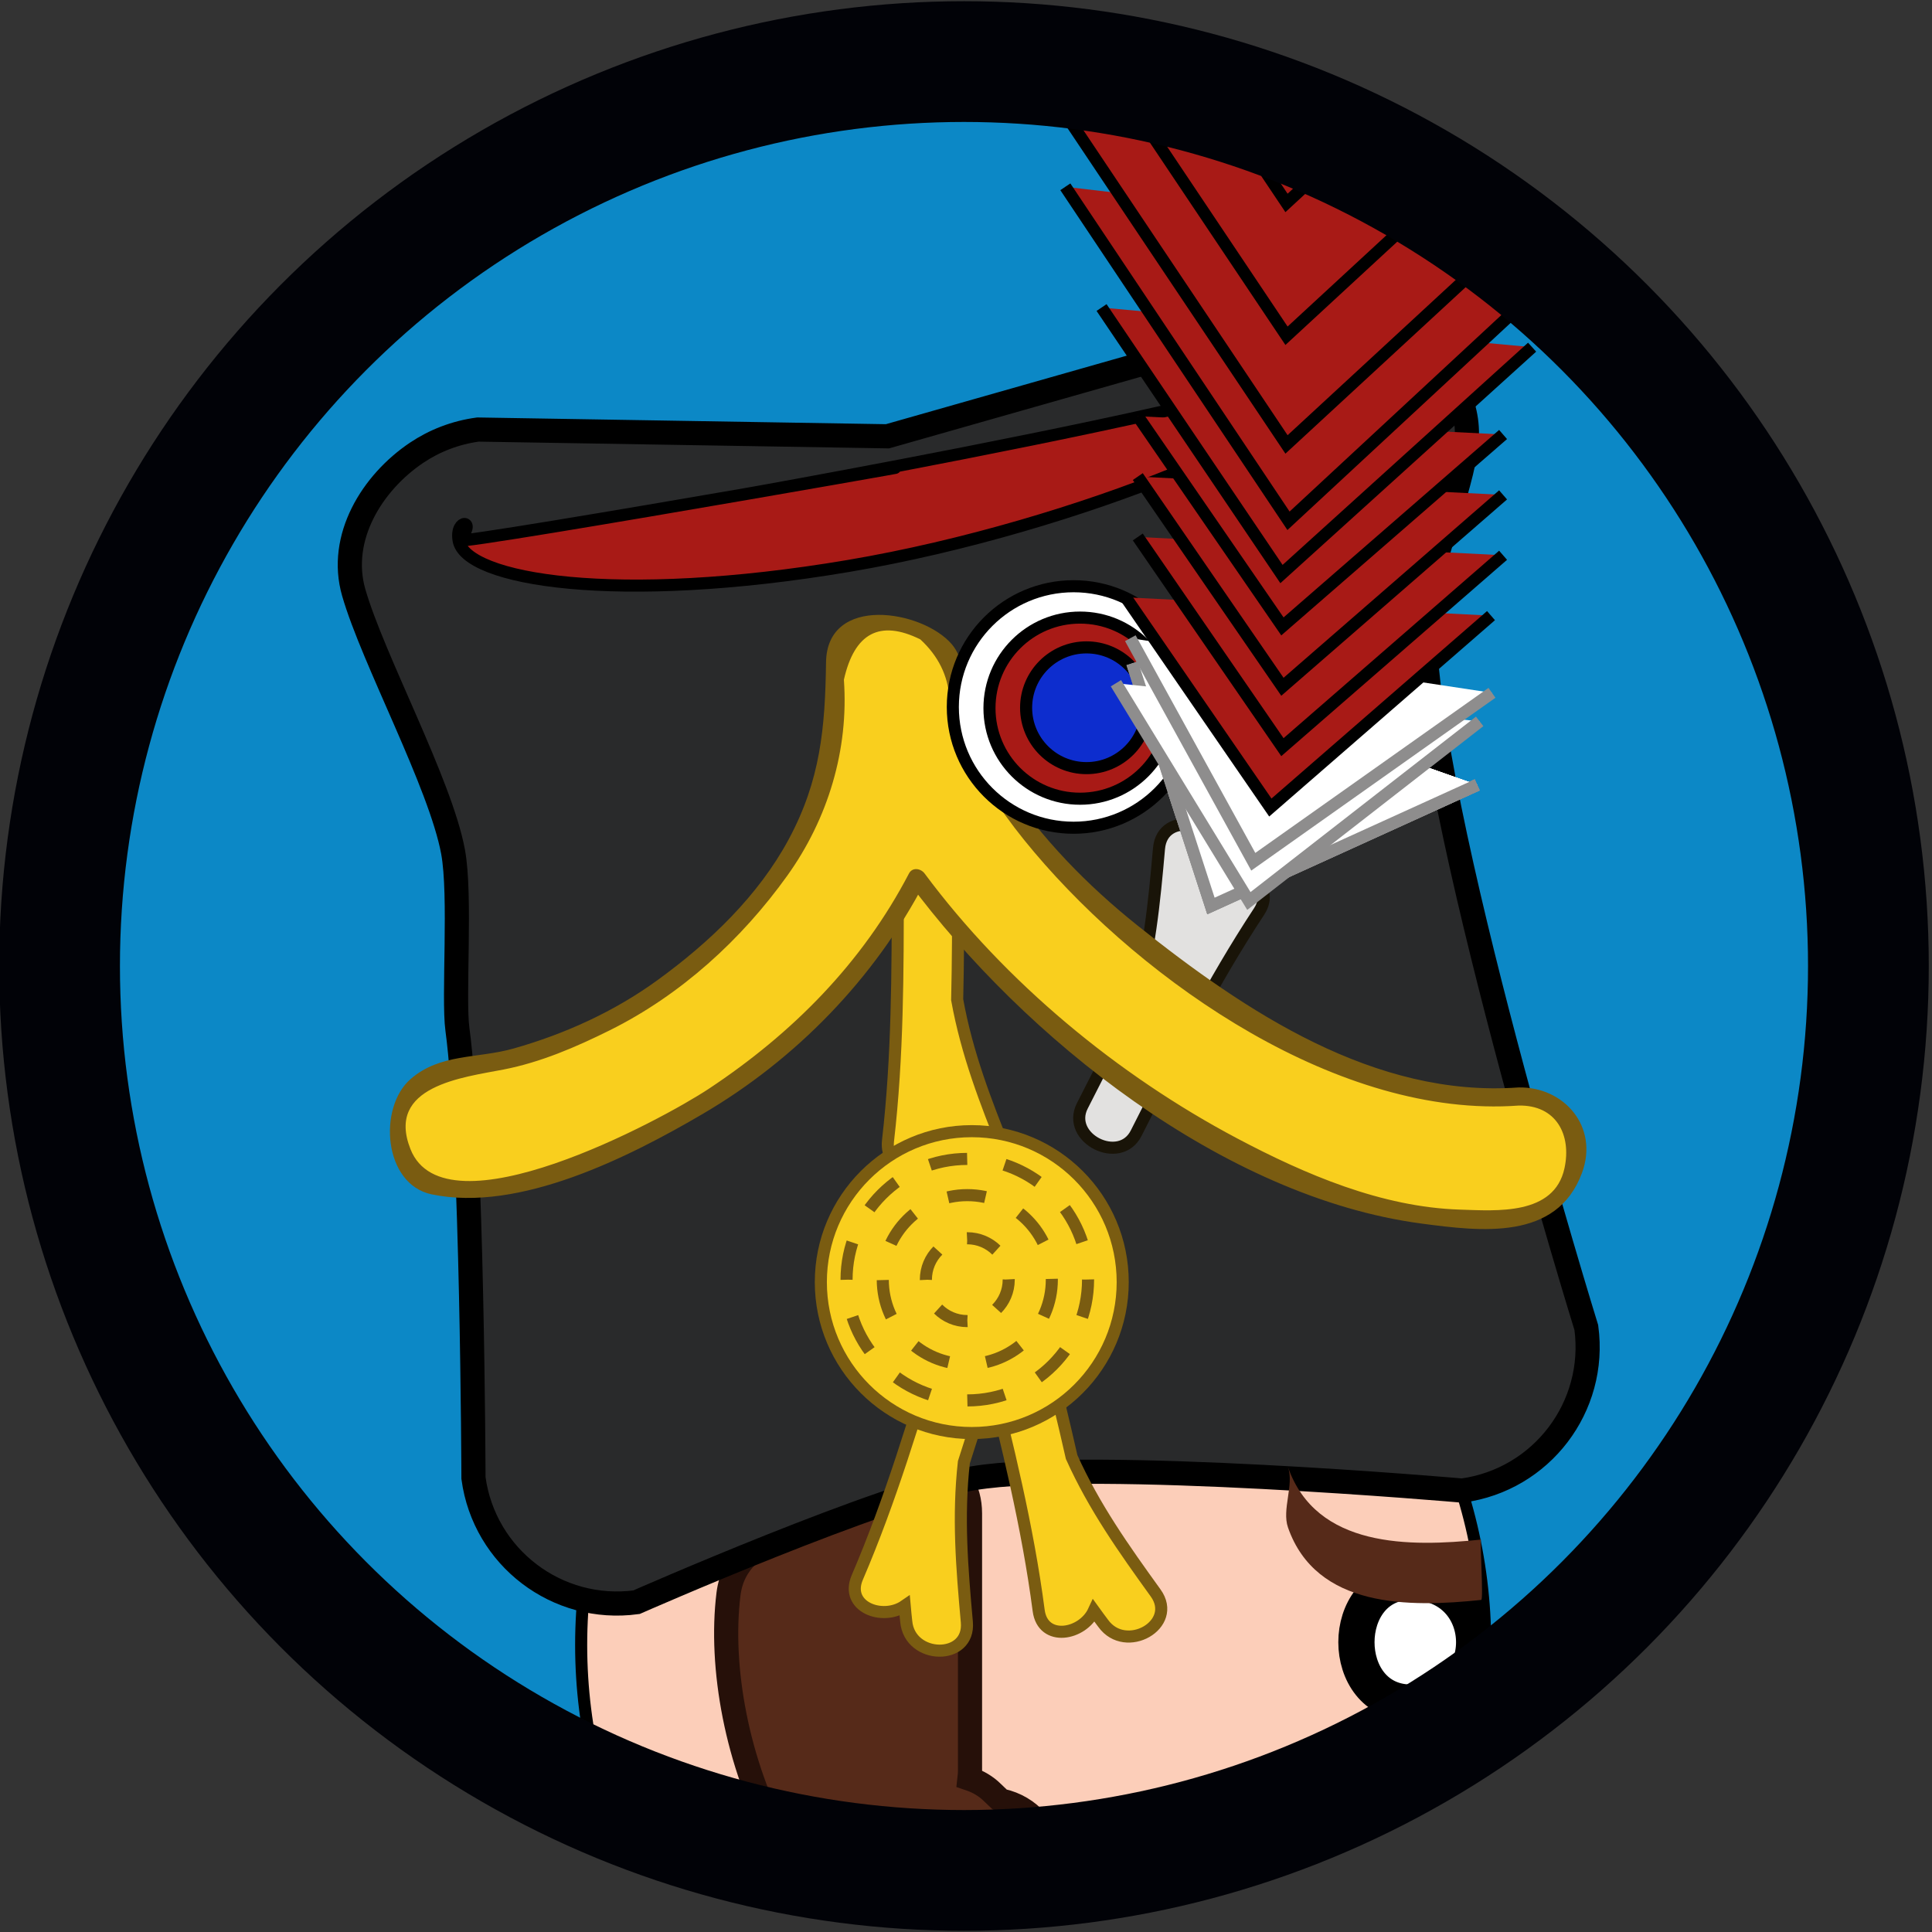 <?xml version="1.0" encoding="utf-8"?>
<!-- Generator: Adobe Illustrator 16.0.0, SVG Export Plug-In . SVG Version: 6.00 Build 0)  -->
<!DOCTYPE svg PUBLIC "-//W3C//DTD SVG 1.1//EN" "http://www.w3.org/Graphics/SVG/1.1/DTD/svg11.dtd">
<svg version="1.1" id="Base" xmlns="http://www.w3.org/2000/svg" xmlns:xlink="http://www.w3.org/1999/xlink" x="0px" y="0px"
	 width="160px" height="160px" viewBox="0 0 160 160" enable-background="new 0 0 160 160" xml:space="preserve">
<rect x="0" y="0" width="160" height="160" fill="#333333" stroke="none"/>
<g>
	<defs>
		<circle id="SVGID_1_" cx="80.124" cy="79.485" r="73.5"/>
	</defs>
	<clipPath id="SVGID_2_">
		<use xlink:href="#SVGID_1_"  overflow="visible"/>
	</clipPath>
	<polyline clip-path="url(#SVGID_2_)" fill="#FFFFFF" stroke="#8E8D8D" stroke-miterlimit="10" points="122.332,65.004
		100.286,75.029 96.993,64.881 93.766,54.931 	"/>
	<polyline clip-path="url(#SVGID_2_)" fill="#FFFFFF" stroke="#8E8D8D" stroke-miterlimit="10" points="122.332,65.004
		100.286,75.029 96.993,64.881 93.766,54.931 	"/>
	<polyline clip-path="url(#SVGID_2_)" fill="#FFFFFF" stroke="#8E8D8D" stroke-miterlimit="10" points="122.332,65.004
		100.286,75.029 96.993,64.881 93.766,54.931 	"/>
	<polyline clip-path="url(#SVGID_2_)" fill="#FFFFFF" stroke="#8E8D8D" stroke-miterlimit="10" points="122.332,65.004
		100.286,75.029 96.993,64.881 93.766,54.931 	"/>
	<polyline clip-path="url(#SVGID_2_)" fill="#FFFFFF" stroke="#8E8D8D" stroke-miterlimit="10" points="122.332,65.004
		100.286,75.029 96.993,64.881 93.766,54.931 	"/>
	<polyline clip-path="url(#SVGID_2_)" fill="#FFFFFF" stroke="#8E8D8D" stroke-miterlimit="10" points="122.332,65.004
		100.286,75.029 96.993,64.881 93.766,54.931 	"/>
	<polyline clip-path="url(#SVGID_2_)" fill="#FFFFFF" stroke="#8E8D8D" stroke-miterlimit="10" points="122.332,65.004
		100.286,75.029 96.993,64.881 93.766,54.931 	"/>
	<polyline clip-path="url(#SVGID_2_)" fill="#FFFFFF" stroke="#8E8D8D" stroke-miterlimit="10" points="122.332,65.004
		100.286,75.029 96.993,64.881 93.766,54.931 	"/>
	<polyline clip-path="url(#SVGID_2_)" fill="#FFFFFF" stroke="#8E8D8D" stroke-miterlimit="10" points="122.332,65.004
		100.286,75.029 96.993,64.881 93.766,54.931 	"/>
	<polyline clip-path="url(#SVGID_2_)" fill="#FFFFFF" stroke="#8E8D8D" stroke-miterlimit="10" points="122.332,65.004
		100.286,75.029 96.993,64.881 93.766,54.931 	"/>
	<polyline clip-path="url(#SVGID_2_)" fill="#FFFFFF" stroke="#8E8D8D" stroke-miterlimit="10" points="122.332,65.004
		100.286,75.029 96.993,64.881 93.766,54.931 	"/>
	<polyline clip-path="url(#SVGID_2_)" fill="#FFFFFF" stroke="#8E8D8D" stroke-miterlimit="10" points="122.332,65.004
		100.286,75.029 96.993,64.881 93.766,54.931 	"/>
	<polyline clip-path="url(#SVGID_2_)" fill="#FFFFFF" stroke="#8E8D8D" stroke-miterlimit="10" points="122.332,65.004
		100.286,75.029 96.993,64.881 93.766,54.931 	"/>
	<circle clip-path="url(#SVGID_2_)" fill="#232426" stroke="#000000" stroke-miterlimit="10" cx="80.607" cy="79.839" r="80"/>
	<circle clip-path="url(#SVGID_2_)" fill="#0C88C6" stroke="#000000" stroke-miterlimit="10" cx="80.124" cy="79.485" r="73.5"/>
	<polyline clip-path="url(#SVGID_2_)" fill="#FFFFFF" stroke="#8E8D8D" stroke-miterlimit="10" points="122.332,65.004
		100.286,75.029 96.993,64.881 93.766,54.931 	"/>

		<ellipse clip-path="url(#SVGID_2_)" fill="#FCCEB9" stroke="#000000" stroke-miterlimit="10" cx="85.564" cy="136.233" rx="37.435" ry="40.101"/>
	<path clip-path="url(#SVGID_2_)" fill="#562A19" stroke="#261009" stroke-width="2" stroke-miterlimit="10" d="M87,154
		c0-2.478-1.763-4.368-4.039-4.871c-0.06-0.036-0.121-0.071-0.18-0.109c-0.197-0.181-0.39-0.365-0.579-0.555
		c-0.552-0.551-1.214-0.926-1.917-1.162c0.023-0.207,0.047-0.413,0.047-0.636v-21.334c0-4.131-4.102-5.61-7.052-4.449
		c-1.867-1.444-4.82-1.387-6.65,0.152c-0.204-0.022-0.414-0.036-0.632-0.036c-4.495,0-5.853,4.856-4.081,7.801
		c-0.821,0.777-1.417,1.843-1.585,3.199c-1.508,12.148,5.85,31.79,20.333,31.667c3.653-0.031,5.235-3.255,4.749-6.034
		C86.384,156.69,87,155.367,87,154z"/>
	<path clip-path="url(#SVGID_2_)" fill="#292A2B" stroke="#000000" stroke-width="2" stroke-miterlimit="10" d="M121.456,36.61
		c-0.326,3.816-3.492,11.083-3.501,14.912c-0.036,14.985,13.417,58.421,13.417,58.421c0.889,6.569-3.714,12.611-10.284,13.499
		c0,0-30.492-2.672-40.48-1.021c-7.332,1.211-27.897,10.267-27.897,10.267c-6.57,0.889-12.611-3.713-13.5-10.283
		c0,0-0.089-27.99-1.329-37.156c-0.356-2.633,0.309-11.095-0.362-14.712c-1.047-5.65-6.635-15.941-8.225-21.464
		c-1.309-4.547,1.529-9.109,5.208-11.579c1.476-0.99,3.195-1.667,5.076-1.921l33.916,0.559l34.461-9.804
		C114.526,25.438,122.022,30.005,121.456,36.61z"/>
	<path clip-path="url(#SVGID_2_)" fill="#A81A16" stroke="#000000" stroke-miterlimit="10" d="M109.526,31.442
		c0.559,3.307-20.124,12.195-39.267,15.429c-19.144,3.234-31.722,1.185-32.28-2.123c-0.317-1.879,1.657-1.732,0,0
		c-0.521,0.545,54.158-9.157,29.999-4.93c-27.241,4.766,45.263-7.578,41.269-10.032C107.551,28.745,109.247,29.787,109.526,31.442z"
		/>
	<path clip-path="url(#SVGID_2_)" fill="#F9CF1E" stroke="#7A5C11" stroke-miterlimit="10" d="M80.07,134.33
		c-0.405-4.504-0.75-8.723-0.246-13.231c0.985-3.033,1.877-6.006,2.737-8.88c0.859-2.875-3.931-4.306-4.791-1.432
		c-2.005,6.706-4.01,13.408-6.773,19.851c-1.048,2.442,2.095,3.615,3.92,2.353c0.037,0.451,0.093,0.842,0.134,1.294
		C75.337,137.453,80.359,137.544,80.07,134.33z"/>
	<path clip-path="url(#SVGID_2_)" fill="#F9CF1E" stroke="#7A5C11" stroke-miterlimit="10" d="M95.706,131.924
		c-2.645-3.667-5.093-7.12-6.958-11.257c-0.7-3.111-1.447-6.123-2.174-9.034s-5.577-1.699-4.852,1.212
		c1.695,6.791,3.389,13.578,4.296,20.529c0.345,2.635,3.646,2.042,4.572,0.025c0.263,0.369,0.51,0.677,0.775,1.044
		C93.227,137.025,97.593,134.542,95.706,131.924z"/>
	<path clip-path="url(#SVGID_2_)" fill="#F9CF1E" stroke="#7A5C11" stroke-miterlimit="10" d="M83.292,95.4
		c-1.678-4.199-3.216-8.143-4.023-12.607c0.075-3.188,0.08-6.292,0.08-9.292s-5-3-5,0c-0.001,7-0.003,13.995-0.807,20.959
		c-0.305,2.64,3.042,2.864,4.43,1.132c0.165,0.422,0.33,0.78,0.499,1.201C79.651,99.748,84.489,98.397,83.292,95.4z"/>
	<circle clip-path="url(#SVGID_2_)" fill="#F9CF1E" stroke="#7A5C11" stroke-miterlimit="10" cx="80.478" cy="106.178" r="12.5"/>
	<polyline clip-path="url(#SVGID_2_)" fill="#FFFFFF" stroke="#8E8D8D" stroke-miterlimit="10" points="122.332,65.004
		100.286,75.029 96.993,64.881 93.766,54.931 	"/>
	<polyline clip-path="url(#SVGID_2_)" fill="#FFFFFF" stroke="#8E8D8D" stroke-miterlimit="10" points="122.332,65.004
		100.286,75.029 96.993,64.881 93.766,54.931 	"/>
	<path clip-path="url(#SVGID_2_)" fill="#E2E1E0" stroke="#191408" stroke-miterlimit="10" d="M95.984,70.268
		c-0.396,4.504-0.801,8.717-2.094,13.067c-1.505,2.812-2.908,5.58-4.262,8.258c-1.353,2.678,3.109,4.932,4.464,2.254
		c3.157-6.246,6.312-12.49,10.17-18.343c1.462-2.219-1.423-3.928-3.443-3.008c0.043-0.451,0.057-0.845,0.096-1.297
		C101.194,68.028,96.267,67.052,95.984,70.268z"/>
	<g clip-path="url(#SVGID_2_)">
		<path fill="#F9CF1E" d="M125.751,90.808c-10.036,1.109-19.911-4.777-27.77-10.358c-7.489-5.318-17.685-14.368-18.843-24.157
			c-0.395-3.771-4.088-5.324-6.88-4.618c-1.93,0.462-3.431,1.995-3.12,4.618c1.653,15.812-16.502,31-31.291,32.097
			c-6.39,0.474-6.437,10.478,0,10c14.478-1.073,31.103-11.646,38.077-25.671c3.857,5.379,8.869,10.067,13.923,14.035
			c9.704,7.621,23.033,15.479,35.903,14.056C132.088,100.108,132.157,90.1,125.751,90.808z"/>
		<g>
			<path fill="#7A5C11" d="M125.751,90.058c-11.883,0.863-22.607-6.273-31.522-13.392c-4.204-3.358-7.983-7.246-10.971-11.729
				c-1.527-2.294-2.54-4.847-3.183-7.514c-0.332-1.375-0.271-2.926-1.254-4.073c-2.429-2.834-10.333-4.141-10.412,1.499
				c-0.075,5.419-0.458,9.754-3.086,14.648c-2.535,4.718-6.588,8.563-10.875,11.677c-3.582,2.602-7.668,4.456-11.914,5.659
				c-2.999,0.85-6.085,0.396-8.535,2.533c-2.709,2.364-2.243,8.707,1.744,9.544c7.264,1.525,16.391-3.108,22.449-6.657
				c7.725-4.526,14.241-11.224,18.38-19.157c-0.432,0-0.863,0-1.295,0c9.553,12.868,26.059,26.047,42.407,28.229
				c4.987,0.666,11.243,1.437,13.326-4.18C132.438,93.301,129.512,89.975,125.751,90.058c-0.966,0.021-0.968,1.521,0,1.5
				c3.137-0.069,4.41,2.436,3.813,5.188c-0.852,3.934-5.645,3.523-8.653,3.429c-6.49-0.204-12.811-2.912-18.454-5.898
				c-9.9-5.24-19.202-12.937-25.885-21.938c-0.312-0.42-1.01-0.546-1.295,0c-3.869,7.414-9.644,13.235-16.58,17.831
				c-3.92,2.598-21.84,12.228-24.703,4.998c-2.071-5.231,4.341-5.94,7.704-6.594c3.078-0.598,6.005-1.861,8.799-3.249
				c5.877-2.919,10.901-7.499,14.7-12.803c3.382-4.722,5.103-10.445,4.691-16.23c0.872-3.881,2.982-4.995,6.331-3.34
				c1.481,1.37,2.285,2.993,2.409,4.87c0.221,1.379,0.732,2.835,1.32,4.098c1.489,3.196,3.438,5.977,5.707,8.659
				c9.223,10.902,25.32,22.053,40.096,20.98C126.71,91.489,126.717,89.988,125.751,90.058z"/>
		</g>
	</g>
	<path clip-path="url(#SVGID_2_)" fill="#A81A16" stroke="#000000" stroke-miterlimit="10" d="M37.815,93.646"/>
	<path clip-path="url(#SVGID_2_)" fill="#A81A16" stroke="#000000" stroke-miterlimit="10" d="M72.259,51.674"/>
	<polyline clip-path="url(#SVGID_2_)" fill="#FFFFFF" stroke="#8E8D8D" stroke-miterlimit="10" points="122.332,65.004
		100.286,75.029 96.993,64.881 93.766,54.931 	"/>
	<circle clip-path="url(#SVGID_2_)" fill="#FFFFFF" stroke="#000000" stroke-miterlimit="10" cx="88.909" cy="58.549" r="10"/>
	<circle clip-path="url(#SVGID_2_)" fill="#A81A16" stroke="#000000" stroke-miterlimit="10" cx="89.444" cy="58.646" r="7.5"/>
	<circle clip-path="url(#SVGID_2_)" fill="#0D2DCE" stroke="#000000" stroke-miterlimit="10" cx="89.978" cy="58.613" r="5"/>
	<g clip-path="url(#SVGID_2_)">
		<circle fill="#F9CF1E" cx="80.108" cy="105.976" r="10"/>
		<circle fill="none" stroke="#7A5C11" stroke-miterlimit="10" stroke-dasharray="3.141,3.141" cx="80.108" cy="105.976" r="10"/>
	</g>
	<g clip-path="url(#SVGID_2_)">
		<circle fill="#F9CF1E" cx="80.108" cy="105.976" r="7"/>
		<circle fill="none" stroke="#7A5C11" stroke-miterlimit="10" stroke-dasharray="3.137,3.137" cx="80.108" cy="105.976" r="7"/>
	</g>
	<g clip-path="url(#SVGID_2_)">
		<circle fill="#F9CF1E" cx="80.108" cy="105.977" r="3.43"/>

			<circle fill="none" stroke="#7A5C11" stroke-miterlimit="10" stroke-dasharray="2.69,2.69" cx="80.108" cy="105.977" r="3.43"/>
	</g>
	<polyline clip-path="url(#SVGID_2_)" fill="#FFFFFF" stroke="#8E8D8D" stroke-miterlimit="10" points="122.332,65.004
		100.286,75.029 96.993,64.881 93.766,54.931 	"/>
	<polyline clip-path="url(#SVGID_2_)" fill="#FFFFFF" stroke="#8E8D8D" stroke-miterlimit="10" points="122.332,65.004
		100.286,75.029 96.993,64.881 93.766,54.931 	"/>
	<polyline clip-path="url(#SVGID_2_)" fill="#FFFFFF" stroke="#8E8D8D" stroke-miterlimit="10" points="122.54,59.742
		103.427,74.616 97.866,65.511 92.416,56.583 	"/>
	<polyline clip-path="url(#SVGID_2_)" fill="#FFFFFF" stroke="#8E8D8D" stroke-miterlimit="10" points="123.559,57.377
		103.791,71.367 98.648,62.018 93.61,52.852 	"/>
	<polyline clip-path="url(#SVGID_2_)" fill="#A81A16" stroke="#000000" stroke-miterlimit="10" points="123.478,50.984
		105.204,66.876 99.155,58.087 93.227,49.469 	"/>
	<polyline clip-path="url(#SVGID_2_)" fill="#A81A16" stroke="#000000" stroke-miterlimit="10" points="124.478,45.984
		106.204,61.876 100.155,53.087 94.227,44.469 	"/>
	<polyline clip-path="url(#SVGID_2_)" fill="#A81A16" stroke="#000000" stroke-miterlimit="10" points="124.478,40.984
		106.204,56.876 100.155,48.087 94.227,39.469 	"/>
	<polyline clip-path="url(#SVGID_2_)" fill="#A81A16" stroke="#000000" stroke-miterlimit="10" points="124.478,35.984
		106.204,51.876 100.155,43.087 94.227,34.469 	"/>
	<polyline clip-path="url(#SVGID_2_)" fill="#A81A16" stroke="#000000" stroke-miterlimit="10" points="126.882,28.751
		106.126,47.54 98.601,36.396 91.227,25.469 	"/>
	<polyline clip-path="url(#SVGID_2_)" fill="#A81A16" stroke="#000000" stroke-miterlimit="10" points="131.101,20.495
		106.708,43.13 97.374,29.164 88.227,15.469 	"/>
	<polyline clip-path="url(#SVGID_2_)" fill="#A81A16" stroke="#000000" stroke-miterlimit="10" points="136.296,9.326
		106.543,36.806 95.271,19.974 84.227,3.469 	"/>
	<polyline clip-path="url(#SVGID_2_)" fill="#A81A16" stroke="#000000" stroke-miterlimit="10" points="136.296,0.326
		106.543,27.806 95.271,10.974 84.227,-5.531 	"/>
	<polyline clip-path="url(#SVGID_2_)" fill="#A81A16" stroke="#000000" stroke-miterlimit="10" points="136.296,-10.674
		106.543,16.806 95.271,-0.026 84.227,-16.531 	"/>
	<path clip-path="url(#SVGID_2_)" fill="#FFFFFF" stroke="#000000" stroke-width="3" stroke-miterlimit="10" d="M116.833,131
		c-6,0-6,10,0,10C123.833,141,123.833,131,116.833,131z"/>
	<path clip-path="url(#SVGID_2_)" fill="#562A19" d="M122.666,127.5c-5.925,0.621-13.659,0.704-16-6c0.515,1.473-0.522,3.504,0,5
		c2.341,6.704,10.075,6.621,16,6C122.875,132.478,122.53,127.515,122.666,127.5z"/>
</g>
<circle fill="none" stroke="#010207" stroke-width="10" stroke-miterlimit="10" cx="79.833" cy="80" r="74.9"/>
</svg>
